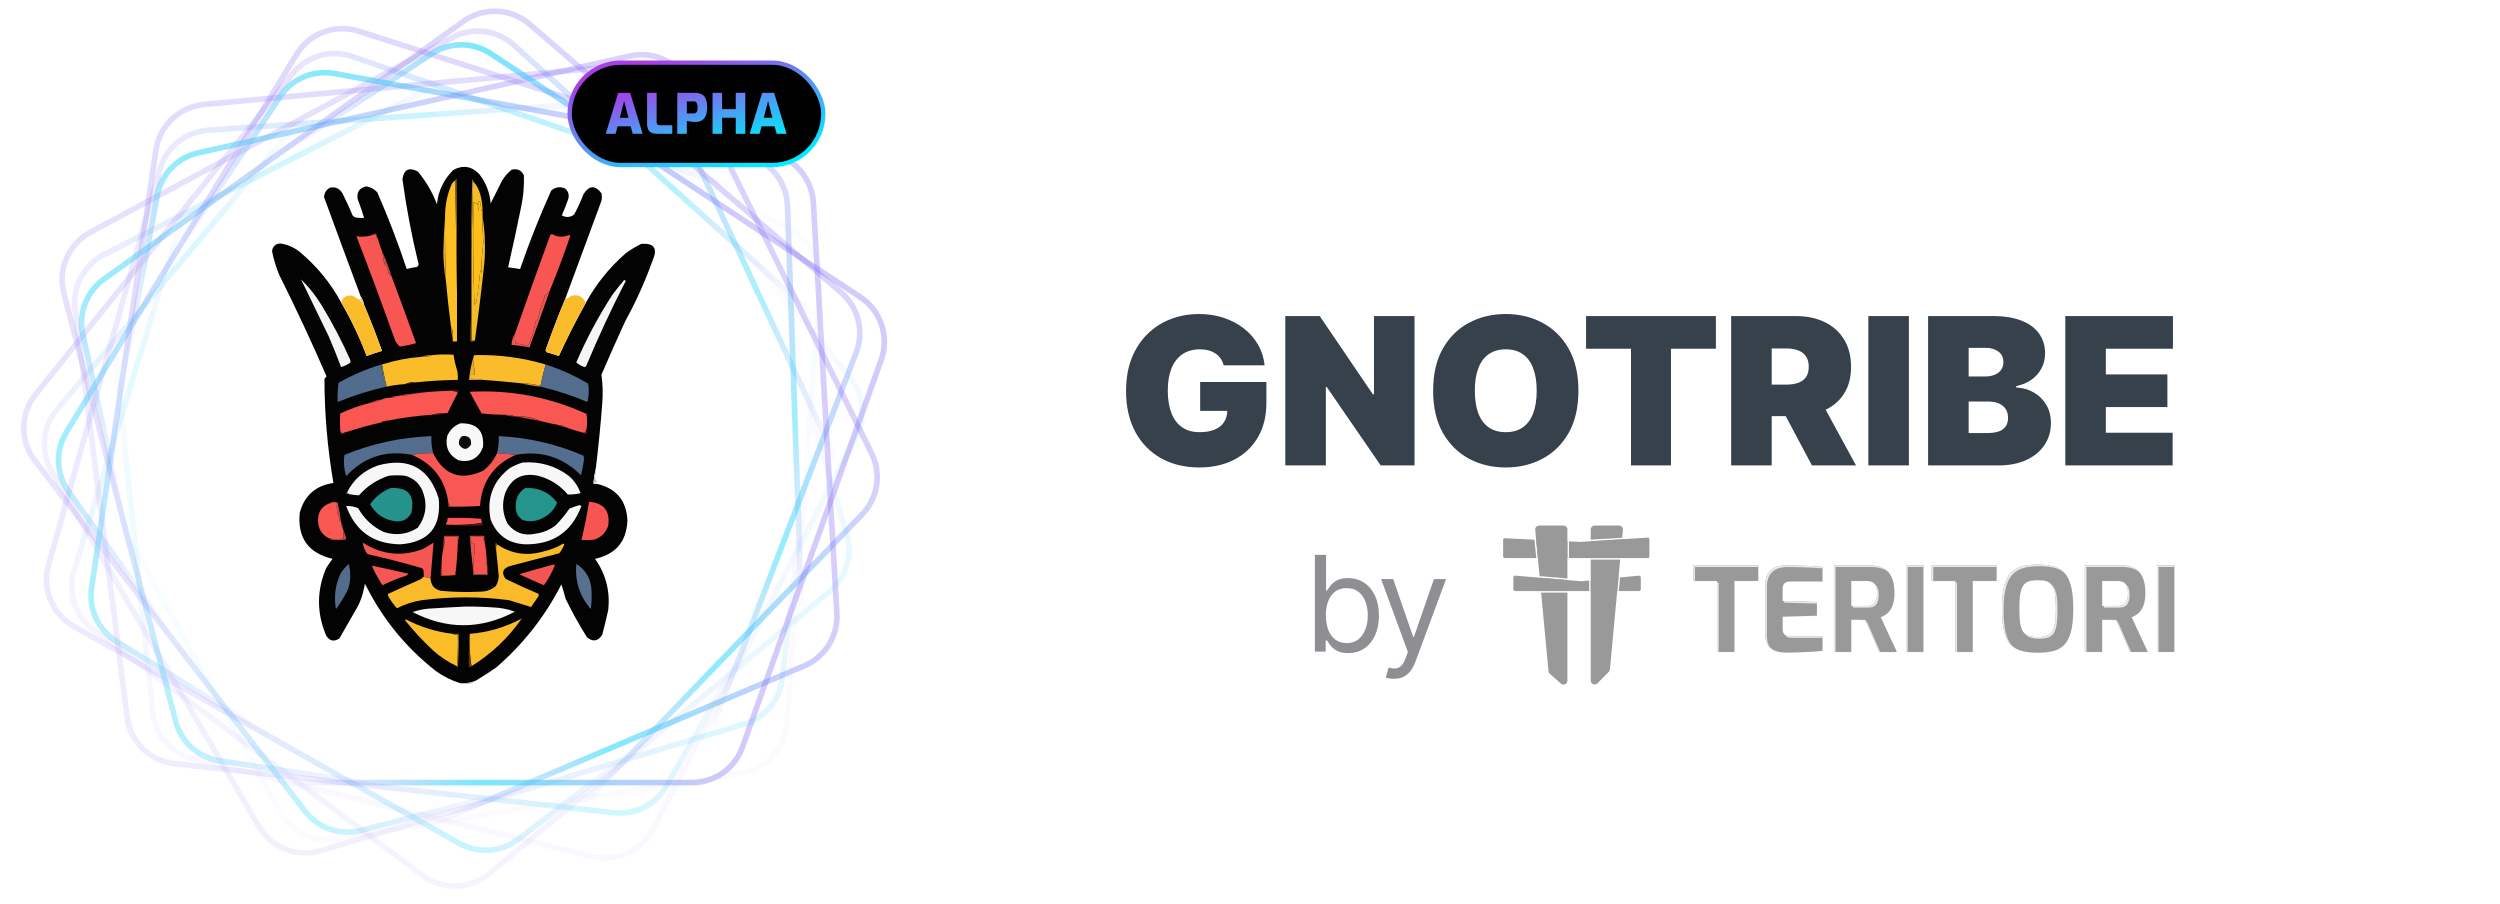 <svg width="188" height="68" viewBox="0 0 188 68" fill="none" xmlns="http://www.w3.org/2000/svg">
  <g clip-path="url(#clip0_0_1)">
    <path opacity="0.071"
      d="M59.536 17.373C60.962 18.121 61.807 19.646 61.685 21.252L59.156 54.436C59.014 56.292 57.621 57.81 55.785 58.11L25.277 63.095C23.597 63.369 21.927 62.559 21.102 61.07L4.279 30.706C3.455 29.218 3.653 27.371 4.776 26.091L25.167 2.847C26.395 1.448 28.42 1.071 30.068 1.935L59.536 17.373Z"
      stroke="url(#paint0_linear_0_1)" stroke-width="0.424" />
    <path opacity="0.143"
      d="M63.933 28.384C64.954 29.629 65.136 31.363 64.397 32.793L49.109 62.35C48.254 64.004 46.378 64.857 44.57 64.415L14.542 57.077C12.889 56.673 11.667 55.275 11.489 53.582L7.862 19.055C7.684 17.362 8.588 15.74 10.121 15.001L37.969 1.577C39.645 0.769 41.657 1.213 42.837 2.652L63.933 28.384Z"
      stroke="url(#paint1_linear_0_1)" stroke-width="0.424" />
    <path opacity="0.214"
      d="M63.686 40.239C64.139 41.785 63.63 43.452 62.39 44.479L36.775 65.711C35.342 66.898 33.282 66.951 31.791 65.837L7.015 47.343C5.651 46.325 5.073 44.56 5.57 42.933L15.715 9.733C16.213 8.105 17.678 6.965 19.378 6.884L50.255 5.413C52.114 5.325 53.792 6.52 54.316 8.307L63.686 40.239Z"
      stroke="url(#paint2_linear_0_1)" stroke-width="0.424" />
    <path opacity="0.286"
      d="M58.823 51.051C58.637 52.651 57.517 53.987 55.974 54.448L24.103 63.978C22.321 64.511 20.405 63.755 19.467 62.147L3.883 35.437C3.025 33.966 3.182 32.115 4.276 30.811L26.58 4.218C27.674 2.913 29.468 2.437 31.064 3.027L60.062 13.744C61.807 14.389 62.885 16.145 62.669 17.994L58.823 51.051Z"
      stroke="url(#paint3_linear_0_1)" stroke-width="0.424" />
    <path opacity="0.357"
      d="M50.124 59.102C49.327 60.503 47.773 61.295 46.172 61.117L13.114 57.43C11.266 57.224 9.798 55.779 9.563 53.934L5.648 23.253C5.433 21.564 6.301 19.922 7.818 19.148L38.732 3.389C40.249 2.616 42.087 2.878 43.326 4.046L65.834 25.248C67.188 26.523 67.494 28.56 66.574 30.177L50.124 59.102Z"
      stroke="url(#paint4_linear_0_1)" stroke-width="0.424" />
    <path opacity="0.429"
      d="M38.968 63.112C37.687 64.091 35.947 64.212 34.542 63.422L5.552 47.105C3.931 46.193 3.145 44.29 3.649 42.499L12.028 12.726C12.489 11.087 13.93 9.915 15.628 9.796L50.239 7.375C51.937 7.256 53.527 8.216 54.211 9.775L66.65 38.091C67.398 39.794 66.884 41.788 65.406 42.917L38.968 63.112Z"
      stroke="url(#paint5_linear_0_1)" stroke-width="0.424" />
    <path opacity="0.5"
      d="M27.135 62.447C25.574 62.846 23.925 62.278 22.941 61.002L2.628 34.649C1.492 33.175 1.511 31.116 2.674 29.664L22.014 5.534C23.079 4.206 24.863 3.69 26.473 4.244L59.278 15.546C60.888 16.1 61.976 17.606 61.997 19.308L62.389 50.236C62.412 52.096 61.16 53.731 59.358 54.193L27.135 62.447Z"
      stroke="url(#paint6_linear_0_1)" stroke-width="0.424" />
    <path opacity="0.571"
      d="M16.504 57.208C14.912 56.966 13.616 55.799 13.209 54.24L4.802 22.041C4.332 20.24 5.154 18.351 6.793 17.47L34.018 2.819C35.516 2.012 37.36 2.234 38.624 3.374L64.41 26.602C65.674 27.742 66.088 29.553 65.443 31.128L53.725 59.749C53.02 61.471 51.229 62.487 49.39 62.208L16.504 57.208Z"
      stroke="url(#paint7_linear_0_1)" stroke-width="0.424" />
    <path opacity="0.643"
      d="M8.762 48.229C7.392 47.384 6.655 45.804 6.889 44.211L11.726 11.284C11.996 9.442 13.492 8.025 15.345 7.854L46.126 5.011C47.82 4.854 49.431 5.779 50.15 7.322L64.814 38.786C65.533 40.328 65.206 42.157 63.997 43.355L42.035 65.119C40.713 66.429 38.666 66.664 37.082 65.687L8.762 48.229Z"
      stroke="url(#paint8_linear_0_1)" stroke-width="0.424" />
    <path opacity="0.714"
      d="M5.144 36.938C4.212 35.625 4.152 33.883 4.989 32.508L22.301 4.089C23.269 2.5 25.2 1.779 26.972 2.346L56.416 11.762C58.037 12.28 59.158 13.761 59.217 15.462L60.428 50.158C60.488 51.859 59.473 53.414 57.892 54.044L29.176 65.492C27.447 66.182 25.471 65.598 24.395 64.08L5.144 36.938Z"
      stroke="url(#paint9_linear_0_1)" stroke-width="0.424" />
    <path opacity="0.786"
      d="M6.227 25.131C5.882 23.558 6.506 21.931 7.815 20.992L34.848 1.6C36.36 0.515 38.419 0.607 39.829 1.822L63.255 22C64.545 23.111 64.998 24.912 64.389 26.501L51.953 58.912C51.344 60.501 49.802 61.536 48.101 61.498L17.197 60.81C15.336 60.769 13.745 59.459 13.347 57.64L6.227 25.131Z"
      stroke="url(#paint10_linear_0_1)" stroke-width="0.424" />
    <path opacity="0.857"
      d="M11.829 14.685C12.126 13.101 13.337 11.847 14.909 11.494L47.366 4.212C49.181 3.805 51.039 4.693 51.863 6.362L65.547 34.095C66.3 35.622 66.014 37.458 64.832 38.682L40.729 63.654C39.547 64.879 37.723 65.229 36.172 64.529L7.992 51.814C6.296 51.049 5.344 49.222 5.687 47.393L11.829 14.685Z"
      stroke="url(#paint11_linear_0_1)" stroke-width="0.424" />
    <path opacity="0.929"
      d="M21.064 7.261C21.957 5.919 23.562 5.237 25.147 5.527L57.868 11.512C59.697 11.847 61.06 13.39 61.166 15.247L62.932 46.127C63.029 47.827 62.049 49.404 60.482 50.07L28.544 63.633C26.977 64.299 25.162 63.908 24.007 62.658L3.032 39.936C1.77 38.57 1.607 36.517 2.638 34.967L21.064 7.261Z"
      stroke="url(#paint12_linear_0_1)" stroke-width="0.424" />
    <path
      d="M32.47 4.036C33.816 3.15 35.56 3.15 36.906 4.036L64.688 22.337C66.242 23.36 66.893 25.313 66.266 27.064L55.832 56.18C55.257 57.782 53.738 58.852 52.036 58.852H17.34C15.638 58.852 14.119 57.782 13.545 56.18L3.11 27.064C2.483 25.313 3.135 23.36 4.688 22.337L32.47 4.036Z"
      stroke="url(#paint13_linear_0_1)" stroke-width="0.424" />
  </g>
  <rect x="42.838" y="4.713" width="19.073" height="7.698" rx="3.849" fill="black" />
  <rect x="42.838" y="4.713" width="19.073" height="7.698" rx="3.849" stroke="url(#paint14_linear_0_1)"
    stroke-width="0.323" />
  <path
    d="M45.551 10.062L46.49 6.979H47.388L48.327 10.062H47.583L47.425 9.501H46.444L46.29 10.062H45.551ZM46.611 8.857H47.259L46.935 7.594L46.611 8.857ZM49.43 10.062C49.256 10.062 49.112 10.036 48.998 9.984C48.884 9.931 48.8 9.848 48.745 9.734C48.689 9.621 48.661 9.474 48.661 9.294V6.979H49.38V9.173C49.38 9.231 49.389 9.278 49.405 9.314C49.425 9.35 49.453 9.377 49.489 9.393C49.527 9.41 49.572 9.418 49.621 9.418H50.557V10.062H49.43ZM50.931 10.062V6.979H52.261C52.364 6.979 52.469 6.991 52.577 7.016C52.685 7.038 52.784 7.085 52.872 7.157C52.964 7.229 53.037 7.339 53.093 7.486C53.148 7.63 53.176 7.822 53.176 8.063C53.176 8.304 53.148 8.5 53.093 8.649C53.037 8.796 52.965 8.907 52.876 8.982C52.791 9.057 52.696 9.108 52.594 9.136C52.491 9.161 52.392 9.173 52.294 9.173C52.245 9.173 52.189 9.17 52.128 9.165C52.067 9.159 52.006 9.152 51.945 9.144C51.884 9.136 51.828 9.127 51.775 9.119C51.725 9.108 51.684 9.101 51.65 9.098V10.062H50.931ZM51.65 8.529H52.182C52.246 8.529 52.297 8.512 52.336 8.479C52.378 8.446 52.408 8.396 52.428 8.329C52.447 8.263 52.457 8.176 52.457 8.068C52.457 7.965 52.446 7.882 52.423 7.818C52.404 7.752 52.375 7.703 52.336 7.673C52.297 7.639 52.247 7.623 52.186 7.623H51.65V8.529ZM53.583 10.062V6.979H54.302V8.209H55.328V6.979H56.047V10.062H55.328V8.853H54.302V10.062H53.583ZM56.375 10.062L57.315 6.979H58.212L59.152 10.062H58.408L58.25 9.501H57.269L57.115 10.062H56.375ZM57.435 8.857H58.084L57.759 7.594L57.435 8.857Z"
    fill="url(#paint15_linear_0_1)" />
  <path
    d="M92.018 27.475C91.971 27.281 91.896 27.111 91.793 26.965C91.691 26.815 91.563 26.689 91.41 26.587C91.26 26.481 91.084 26.402 90.883 26.351C90.686 26.296 90.468 26.269 90.23 26.269C89.719 26.269 89.282 26.391 88.92 26.636C88.561 26.881 88.287 27.234 88.097 27.695C87.91 28.155 87.817 28.711 87.817 29.362C87.817 30.02 87.907 30.583 88.086 31.051C88.265 31.519 88.532 31.878 88.887 32.126C89.241 32.375 89.682 32.499 90.209 32.499C90.673 32.499 91.059 32.431 91.366 32.296C91.677 32.161 91.909 31.969 92.062 31.72C92.216 31.472 92.293 31.179 92.293 30.843L92.819 30.898H90.252V28.726H95.232V30.283C95.232 31.307 95.015 32.183 94.58 32.91C94.148 33.634 93.552 34.19 92.792 34.578C92.035 34.962 91.166 35.154 90.187 35.154C89.093 35.154 88.133 34.921 87.307 34.457C86.481 33.993 85.835 33.331 85.371 32.472C84.91 31.612 84.68 30.59 84.68 29.406C84.68 28.477 84.821 27.654 85.102 26.938C85.388 26.221 85.782 25.616 86.287 25.122C86.792 24.625 87.375 24.25 88.037 23.998C88.698 23.742 89.408 23.614 90.165 23.614C90.83 23.614 91.448 23.709 92.018 23.899C92.592 24.086 93.099 24.353 93.538 24.7C93.98 25.044 94.337 25.451 94.607 25.923C94.878 26.395 95.042 26.912 95.101 27.475H92.018ZM106.373 23.768V35H103.828L99.769 29.099H99.704V35H96.654V23.768H99.243L103.236 29.647H103.323V23.768H106.373ZM118.697 29.384C118.697 30.634 118.453 31.689 117.967 32.548C117.481 33.404 116.824 34.053 115.998 34.495C115.172 34.934 114.25 35.154 113.234 35.154C112.21 35.154 111.285 34.932 110.459 34.49C109.636 34.044 108.982 33.393 108.495 32.537C108.013 31.678 107.771 30.627 107.771 29.384C107.771 28.133 108.013 27.08 108.495 26.225C108.982 25.366 109.636 24.716 110.459 24.278C111.285 23.835 112.21 23.614 113.234 23.614C114.25 23.614 115.172 23.835 115.998 24.278C116.824 24.716 117.481 25.366 117.967 26.225C118.453 27.08 118.697 28.133 118.697 29.384ZM115.559 29.384C115.559 28.711 115.47 28.144 115.291 27.684C115.115 27.219 114.854 26.868 114.506 26.631C114.163 26.389 113.739 26.269 113.234 26.269C112.729 26.269 112.303 26.389 111.956 26.631C111.612 26.868 111.351 27.219 111.172 27.684C110.996 28.144 110.908 28.711 110.908 29.384C110.908 30.057 110.996 30.625 111.172 31.09C111.351 31.55 111.612 31.901 111.956 32.143C112.303 32.38 112.729 32.499 113.234 32.499C113.739 32.499 114.163 32.38 114.506 32.143C114.854 31.901 115.115 31.55 115.291 31.09C115.47 30.625 115.559 30.057 115.559 29.384ZM119.272 26.225V23.768H129.035V26.225H125.656V35H122.651V26.225H119.272ZM130.183 35V23.768H135.031C135.864 23.768 136.594 23.919 137.219 24.223C137.844 24.526 138.331 24.963 138.678 25.534C139.025 26.104 139.199 26.788 139.199 27.585C139.199 28.389 139.02 29.068 138.662 29.62C138.307 30.172 137.808 30.589 137.164 30.87C136.524 31.152 135.777 31.293 134.921 31.293H132.025V28.923H134.307C134.665 28.923 134.971 28.879 135.223 28.791C135.479 28.7 135.674 28.556 135.81 28.358C135.949 28.161 136.018 27.903 136.018 27.585C136.018 27.263 135.949 27.002 135.81 26.801C135.674 26.596 135.479 26.446 135.223 26.351C134.971 26.252 134.665 26.203 134.307 26.203H133.232V35H130.183ZM136.764 29.845L139.572 35H136.259L133.517 29.845H136.764ZM143.548 23.768V35H140.499V23.768H143.548ZM144.993 35V23.768H149.864C150.719 23.768 151.438 23.883 152.019 24.113C152.604 24.344 153.045 24.669 153.341 25.089C153.641 25.51 153.791 26.005 153.791 26.576C153.791 26.989 153.699 27.366 153.516 27.706C153.337 28.046 153.085 28.331 152.76 28.561C152.434 28.788 152.054 28.945 151.619 29.033V29.142C152.101 29.161 152.54 29.283 152.935 29.51C153.33 29.733 153.644 30.042 153.878 30.437C154.112 30.828 154.229 31.289 154.229 31.819C154.229 32.433 154.069 32.98 153.747 33.459C153.429 33.938 152.975 34.314 152.387 34.589C151.798 34.863 151.096 35 150.281 35H144.993ZM148.043 32.565H149.469C149.981 32.565 150.365 32.47 150.621 32.28C150.877 32.086 151.005 31.801 151.005 31.424C151.005 31.161 150.944 30.938 150.824 30.755C150.703 30.572 150.531 30.433 150.308 30.338C150.089 30.243 149.824 30.195 149.513 30.195H148.043V32.565ZM148.043 28.309H149.293C149.56 28.309 149.796 28.267 150.001 28.183C150.206 28.099 150.365 27.978 150.478 27.821C150.595 27.66 150.654 27.464 150.654 27.234C150.654 26.887 150.529 26.622 150.281 26.439C150.032 26.252 149.717 26.159 149.337 26.159H148.043V28.309ZM155.31 35V23.768H163.405V26.225H158.359V28.155H162.988V30.612H158.359V32.543H163.383V35H155.31Z"
    fill="#36414C" />
  <path fill-rule="evenodd" clip-rule="evenodd"
    d="M42.505 22.476C41.98 23.739 41.489 25.021 41.03 26.321C41.037 26.382 41.059 26.435 41.094 26.482C41.408 26.565 41.718 26.661 42.024 26.77C42.646 25.42 43.319 24.095 44.043 22.796C44.816 21.37 45.82 20.121 47.055 19.047C47.418 18.78 47.803 18.545 48.209 18.342C49.191 18.258 49.48 18.675 49.074 19.592C48.513 21.162 47.83 22.679 47.023 24.142C46.407 25.481 45.809 26.827 45.228 28.18C45.327 28.872 45.348 29.578 45.292 30.295C45.17 31.923 45.01 33.547 44.812 35.166C44.722 35.559 44.658 35.965 44.62 36.384C44.705 36.384 44.79 36.384 44.876 36.384C46.342 36.718 47.111 37.636 47.183 39.14C47.116 40.724 46.304 41.685 44.748 42.024C45.559 43.177 45.891 44.459 45.741 45.869C45.602 46.491 45.452 47.111 45.292 47.728C44.973 48.23 44.588 48.294 44.139 47.92C43.556 46.99 43.022 46.029 42.536 45.036C42.44 44.67 42.333 44.307 42.216 43.947C40.991 46.347 39.357 48.43 37.313 50.196C36.807 50.544 36.294 50.875 35.775 51.189C35.407 51.345 35.023 51.41 34.621 51.381C33.95 51.174 33.331 50.864 32.763 50.452C30.526 48.696 28.774 46.549 27.507 44.011C27.503 43.976 27.482 43.955 27.443 43.947C27.384 44.023 27.362 44.108 27.379 44.203C27.289 44.696 27.129 45.166 26.898 45.613C26.439 46.414 25.98 47.215 25.52 48.016C25.107 48.281 24.776 48.206 24.527 47.792C23.809 46.101 23.809 44.413 24.527 42.729C24.675 42.485 24.835 42.25 25.008 42.024C23.18 41.594 22.358 40.441 22.54 38.563C22.891 37.261 23.735 36.513 25.072 36.32C24.629 33.732 24.404 31.126 24.399 28.5C24.44 28.427 24.493 28.363 24.559 28.308C23.443 25.735 22.258 23.193 21.002 20.681C20.762 20.099 20.58 19.501 20.457 18.887C20.507 18.527 20.71 18.335 21.066 18.31C21.602 18.381 22.083 18.583 22.508 18.919C23.805 19.991 24.852 21.262 25.648 22.732C26.403 24.022 27.044 25.368 27.571 26.77C27.947 26.63 28.332 26.502 28.725 26.386C28.31 25.215 27.861 24.061 27.379 22.925C27.33 22.691 27.244 22.477 27.122 22.284C26.197 19.801 25.278 17.312 24.367 14.817C24.387 14.498 24.537 14.263 24.815 14.112C25.224 14.033 25.534 14.172 25.745 14.529C26.026 15.073 26.282 15.629 26.514 16.195C26.572 16.272 26.646 16.325 26.738 16.355C26.951 16.387 27.164 16.398 27.379 16.387C27.239 15.913 27.078 15.443 26.898 14.977C26.807 14.455 27.021 14.135 27.539 14.016C27.872 14.065 28.15 14.214 28.372 14.464C29.202 16.357 29.939 18.28 30.584 20.233C30.834 20.162 31.09 20.108 31.353 20.073C31.422 20.029 31.464 19.965 31.481 19.88C30.963 17.766 30.557 15.629 30.263 13.471C30.371 12.746 30.755 12.554 31.417 12.894C32.036 13.629 32.516 14.452 32.859 15.362C32.959 14.339 33.375 13.474 34.108 12.766C34.847 12.387 35.499 12.504 36.063 13.119C36.555 13.761 36.833 14.487 36.897 15.298C37.173 14.744 37.451 14.189 37.73 13.631C37.923 13.296 38.169 13.008 38.467 12.766C38.894 12.654 39.204 12.793 39.396 13.183C39.425 13.959 39.361 14.728 39.204 15.49C38.892 17.034 38.561 18.572 38.21 20.105C38.512 20.134 38.811 20.177 39.108 20.233C39.799 18.231 40.578 16.266 41.447 14.336C41.761 14.062 42.113 14.009 42.505 14.176C42.742 14.394 42.817 14.661 42.729 14.977C42.587 15.391 42.427 15.797 42.248 16.195C42.571 16.376 42.88 16.355 43.178 16.131C43.447 15.633 43.683 15.121 43.883 14.593C44.307 13.934 44.756 13.913 45.228 14.529C45.271 14.721 45.271 14.913 45.228 15.105C44.326 17.566 43.418 20.023 42.505 22.476Z"
    fill="#040303" />
  <path fill-rule="evenodd" clip-rule="evenodd"
    d="M34.236 13.567C34.279 16.366 34.322 19.165 34.365 21.963C34.365 23.202 34.365 24.441 34.365 25.68C34.258 25.68 34.151 25.68 34.044 25.68C34.044 25.616 34.044 25.552 34.044 25.488C34.055 25.252 34.044 25.017 34.012 24.783C33.997 24.704 33.965 24.64 33.916 24.591C33.767 23.44 33.639 22.286 33.532 21.13C33.477 19.528 33.456 17.926 33.467 16.323C33.461 15.472 33.621 14.66 33.948 13.888C34.015 13.752 34.111 13.645 34.236 13.567Z"
    fill="#FDBF21" />
  <path fill-rule="evenodd" clip-rule="evenodd"
    d="M35.583 13.631C35.54 15.426 35.497 17.22 35.454 19.015C35.433 17.177 35.454 15.34 35.518 13.503C35.569 13.532 35.591 13.575 35.583 13.631Z"
    fill="#CE9834" />
  <path fill-rule="evenodd" clip-rule="evenodd"
    d="M36.288 15.874C36.288 16.003 36.288 16.131 36.288 16.259C36.276 16.912 36.297 17.563 36.352 18.214C36.249 18.989 36.196 19.769 36.191 20.553C36.17 20.468 36.149 20.382 36.127 20.297C36.05 21.135 35.943 21.968 35.807 22.796C35.764 22.839 35.721 22.882 35.679 22.924C35.578 20.34 35.557 17.756 35.614 15.169C35.682 15.273 35.778 15.315 35.903 15.298C35.935 15.489 35.967 15.681 35.999 15.874C36.027 15.615 36.027 15.359 35.999 15.105C36.026 15.135 36.058 15.156 36.095 15.169C36.148 15.38 36.18 15.594 36.191 15.81C36.216 15.846 36.248 15.867 36.288 15.874Z"
    fill="#FEBE1E" />
  <path fill-rule="evenodd" clip-rule="evenodd"
    d="M34.365 21.963C34.323 19.165 34.28 16.366 34.237 13.567C34.255 13.517 34.288 13.474 34.333 13.439C34.365 16.28 34.376 19.122 34.365 21.963Z"
    fill="#987226" />
  <path fill-rule="evenodd" clip-rule="evenodd"
    d="M28.404 17.925C28.301 17.875 28.259 17.79 28.276 17.669C28.191 17.669 28.105 17.669 28.02 17.669C28.085 17.583 28.171 17.551 28.276 17.573C28.338 17.683 28.38 17.801 28.404 17.925Z"
    fill="#9D3D3C" />
  <path fill-rule="evenodd" clip-rule="evenodd"
    d="M41.351 21.835C41.252 22.016 41.102 22.155 40.902 22.252C40.923 22.273 40.945 22.294 40.966 22.316C40.76 22.824 40.6 23.348 40.485 23.886C40.459 24.001 40.395 24.086 40.293 24.142C40.183 24.761 40.002 25.359 39.748 25.937C39.695 25.958 39.642 25.98 39.588 26.001C39.335 25.901 39.068 25.848 38.787 25.841C38.725 25.602 38.704 25.356 38.723 25.104C39.589 22.623 40.476 20.145 41.383 17.669C41.419 17.636 41.461 17.614 41.511 17.605C41.921 17.838 42.349 17.86 42.793 17.669C42.825 17.69 42.857 17.712 42.889 17.733C42.412 19.122 41.899 20.49 41.351 21.835Z"
    fill="#F75652" />
  <path fill-rule="evenodd" clip-rule="evenodd"
    d="M33.468 16.323C33.456 17.926 33.477 19.528 33.532 21.13C33.409 20.418 33.345 19.692 33.339 18.951C33.36 18.064 33.403 17.188 33.468 16.323Z"
    fill="#E5AE33" />
  <path fill-rule="evenodd" clip-rule="evenodd"
    d="M28.725 18.887C28.997 19.489 29.232 20.109 29.43 20.745C29.342 20.723 29.278 20.669 29.237 20.585C29.169 20.284 29.073 19.995 28.949 19.72C28.928 19.805 28.906 19.891 28.885 19.976C28.872 19.604 28.818 19.241 28.725 18.887Z"
    fill="#CC4F4A" />
  <path fill-rule="evenodd" clip-rule="evenodd"
    d="M28.02 17.669C28.105 17.669 28.19 17.669 28.276 17.669C28.259 17.79 28.301 17.875 28.404 17.925C28.501 18.252 28.608 18.572 28.724 18.887C28.818 19.241 28.872 19.604 28.885 19.976C28.906 19.891 28.927 19.805 28.949 19.72C29.073 19.995 29.169 20.284 29.237 20.585C29.278 20.669 29.342 20.723 29.43 20.745C30.06 22.422 30.679 24.109 31.288 25.809C30.887 25.915 30.481 26 30.07 26.065C29.924 25.944 29.806 25.794 29.718 25.616C28.779 22.98 27.807 20.363 26.802 17.765C27.214 17.832 27.62 17.8 28.02 17.669Z"
    fill="#F85653" />
  <path fill-rule="evenodd" clip-rule="evenodd"
    d="M35.583 13.631C35.846 13.923 36.028 14.265 36.128 14.657C36.235 15.056 36.289 15.462 36.288 15.874C36.248 15.867 36.216 15.846 36.192 15.81C36.18 15.594 36.148 15.38 36.096 15.169C36.058 15.156 36.026 15.135 35.999 15.105C36.027 15.359 36.027 15.615 35.999 15.874C35.967 15.681 35.935 15.489 35.903 15.298C35.778 15.315 35.682 15.273 35.615 15.169C35.557 17.756 35.579 20.34 35.679 22.924C35.722 22.882 35.764 22.839 35.807 22.796C35.943 21.968 36.05 21.135 36.128 20.297C36.149 20.382 36.17 20.468 36.192 20.553C36.196 19.769 36.249 18.989 36.352 18.214C36.297 17.563 36.276 16.912 36.288 16.259C36.473 17.441 36.516 18.637 36.416 19.848C36.212 21.776 35.977 23.698 35.711 25.616C35.626 25.616 35.54 25.616 35.455 25.616C35.455 24.933 35.455 24.249 35.455 23.566C35.455 22.049 35.455 20.532 35.455 19.015C35.497 17.22 35.54 15.426 35.583 13.631Z"
    fill="#F5BB28" />
  <path fill-rule="evenodd" clip-rule="evenodd"
    d="M46.926 21.066C46.983 21.058 47.025 21.079 47.055 21.13C45.975 23.226 44.981 25.362 44.075 27.539C44.038 27.573 43.996 27.594 43.946 27.603C43.716 27.526 43.513 27.408 43.337 27.251C44.105 25.469 45.013 23.77 46.061 22.155C46.34 21.781 46.629 21.418 46.926 21.066Z"
    fill="#F5F5F5" />
  <path fill-rule="evenodd" clip-rule="evenodd"
    d="M22.636 21.002C23.242 21.597 23.765 22.259 24.206 22.989C24.994 24.286 25.699 25.632 26.322 27.026C26.364 27.112 26.364 27.197 26.322 27.283C26.115 27.433 25.891 27.54 25.648 27.603C25.358 26.829 25.048 26.06 24.719 25.296C24.023 23.861 23.329 22.43 22.636 21.002Z"
    fill="#F4F4F4" />
  <path fill-rule="evenodd" clip-rule="evenodd"
    d="M41.351 21.835C40.848 23.273 40.335 24.704 39.813 26.129C39.37 26.03 38.921 25.966 38.467 25.937C38.477 25.63 38.563 25.352 38.724 25.104C38.705 25.356 38.726 25.602 38.788 25.841C39.069 25.848 39.336 25.901 39.589 26.001C39.642 25.98 39.696 25.958 39.749 25.937C40.002 25.359 40.184 24.761 40.294 24.142C40.395 24.086 40.46 24.001 40.486 23.886C40.601 23.348 40.761 22.824 40.967 22.316C40.946 22.294 40.924 22.273 40.903 22.252C41.103 22.155 41.252 22.016 41.351 21.835Z"
    fill="#E95654" />
  <path fill-rule="evenodd" clip-rule="evenodd"
    d="M27.058 22.54C27.166 22.671 27.273 22.799 27.379 22.925C27.861 24.061 28.31 25.215 28.725 26.386C28.332 26.502 27.947 26.63 27.571 26.77C27.044 25.368 26.403 24.022 25.648 22.732C25.803 22.312 26.102 22.152 26.546 22.252C26.71 22.366 26.881 22.462 27.058 22.54Z"
    fill="#FABC2A" />
  <path fill-rule="evenodd" clip-rule="evenodd"
    d="M44.043 22.796C43.319 24.095 42.645 25.42 42.024 26.77C41.718 26.661 41.408 26.565 41.094 26.482C41.059 26.435 41.037 26.382 41.03 26.321C41.489 25.021 41.98 23.739 42.504 22.476C42.67 22.436 42.82 22.361 42.953 22.252C43.485 22.113 43.848 22.294 44.043 22.796Z"
    fill="#FBBC2B" />
  <path fill-rule="evenodd" clip-rule="evenodd"
    d="M27.123 22.284C27.244 22.477 27.33 22.691 27.379 22.925C27.273 22.799 27.166 22.671 27.059 22.54C27.119 22.472 27.14 22.386 27.123 22.284Z"
    fill="#DCD0B1" />
  <path fill-rule="evenodd" clip-rule="evenodd"
    d="M35.455 23.566C35.455 24.249 35.455 24.933 35.455 25.616C35.54 25.616 35.626 25.616 35.711 25.616C35.62 25.677 35.513 25.699 35.391 25.68C35.37 24.964 35.391 24.259 35.455 23.566Z"
    fill="#9D7017" />
  <path fill-rule="evenodd" clip-rule="evenodd"
    d="M33.916 24.591C33.966 24.64 33.998 24.704 34.013 24.783C34.045 25.017 34.055 25.252 34.045 25.488C33.971 25.202 33.929 24.903 33.916 24.591Z"
    fill="#C08D29" />
  <path fill-rule="evenodd" clip-rule="evenodd"
    d="M31.224 28.757C30.948 28.73 30.691 28.773 30.455 28.885C29.98 28.916 29.51 28.98 29.045 29.077C29.056 28.941 29.035 28.813 28.981 28.693C28.887 28.268 28.802 27.84 28.725 27.411C29.677 27.105 30.66 26.913 31.673 26.834C31.968 26.848 32.245 26.806 32.506 26.706C33.039 26.648 33.573 26.637 34.108 26.674C34.167 27.097 34.263 27.514 34.397 27.924C34.429 28.136 34.439 28.35 34.429 28.565C33.357 28.582 32.289 28.646 31.224 28.757Z"
    fill="#FBBC2A" />
  <path fill-rule="evenodd" clip-rule="evenodd"
    d="M41.03 27.411C40.886 27.94 40.758 28.474 40.646 29.013C40.163 28.894 39.672 28.83 39.172 28.821C38.203 28.715 37.241 28.63 36.288 28.565C35.98 28.501 35.659 28.48 35.326 28.5C35.282 28.148 35.399 28.041 35.679 28.18C35.724 27.924 35.692 27.679 35.582 27.443C35.634 27.2 35.656 26.954 35.647 26.706C37.468 26.652 39.263 26.887 41.03 27.411Z"
    fill="#FBBC2B" />
  <path fill-rule="evenodd" clip-rule="evenodd"
    d="M32.506 26.706C32.245 26.806 31.968 26.848 31.673 26.834C31.933 26.735 32.211 26.692 32.506 26.706Z"
    fill="#B78B31" />
  <path fill-rule="evenodd" clip-rule="evenodd"
    d="M35.647 26.706C35.656 26.954 35.635 27.2 35.583 27.443C35.693 27.679 35.725 27.924 35.679 28.18C35.399 28.041 35.282 28.148 35.326 28.5C35.659 28.48 35.98 28.501 36.288 28.565C35.946 28.565 35.604 28.565 35.262 28.565C35.329 27.926 35.457 27.306 35.647 26.706Z"
    fill="#E4AC32" />
  <path fill-rule="evenodd" clip-rule="evenodd"
    d="M41.031 27.411C42.154 27.77 43.222 28.25 44.235 28.853C44.305 29.312 44.284 29.771 44.171 30.231C43.027 29.743 41.852 29.358 40.646 29.077C40.646 29.056 40.646 29.035 40.646 29.013C40.758 28.474 40.886 27.94 41.031 27.411Z"
    fill="#526D8E" />
  <path fill-rule="evenodd" clip-rule="evenodd"
    d="M28.661 27.411C28.683 27.411 28.704 27.411 28.725 27.411C28.803 27.84 28.888 28.268 28.982 28.693C28.92 28.664 28.867 28.621 28.821 28.565C28.775 28.178 28.721 27.794 28.661 27.411Z"
    fill="#6A727B" />
  <path fill-rule="evenodd" clip-rule="evenodd"
    d="M31.224 28.757C30.98 28.82 30.723 28.863 30.455 28.885C30.691 28.773 30.948 28.73 31.224 28.757Z"
    fill="#4C3814" />
  <path fill-rule="evenodd" clip-rule="evenodd"
    d="M28.661 27.411C28.721 27.794 28.774 28.178 28.821 28.565C28.866 28.621 28.92 28.664 28.981 28.693C29.035 28.813 29.056 28.941 29.045 29.077C27.796 29.358 26.578 29.743 25.392 30.231C25.372 29.745 25.393 29.264 25.456 28.789C26.474 28.211 27.542 27.752 28.661 27.411Z"
    fill="#516C8D" />
  <path fill-rule="evenodd" clip-rule="evenodd"
    d="M39.172 28.821C39.672 28.83 40.163 28.894 40.646 29.013C40.646 29.035 40.646 29.056 40.646 29.077C40.141 29.025 39.649 28.94 39.172 28.821Z"
    fill="#C49733" />
  <path fill-rule="evenodd" clip-rule="evenodd"
    d="M33.596 29.398C33.882 29.335 34.181 29.313 34.493 29.334C34.508 29.416 34.487 29.48 34.429 29.526C34.181 29.402 33.903 29.36 33.596 29.398Z"
    fill="#441515" />
  <path fill-rule="evenodd" clip-rule="evenodd"
    d="M31.224 29.59C30.791 29.701 30.342 29.765 29.878 29.782C30.311 29.666 30.76 29.602 31.224 29.59Z"
    fill="#A4413E" />
  <path fill-rule="evenodd" clip-rule="evenodd"
    d="M44.107 32.282C44.047 32.35 44.025 32.436 44.043 32.538C43.978 32.538 43.914 32.538 43.85 32.538C43.371 32.414 42.901 32.264 42.44 32.09C42.311 31.998 42.162 31.956 41.992 31.961C41.517 31.875 41.047 31.768 40.582 31.641C40.018 31.387 39.42 31.281 38.787 31.32C38.504 31.226 38.205 31.183 37.89 31.192C37.333 31.188 36.778 31.156 36.224 31.096C35.915 30.555 35.616 30.01 35.326 29.462C38.395 29.299 41.322 29.855 44.107 31.128C44.158 31.511 44.158 31.896 44.107 32.282Z"
    fill="#FA5753" />
  <path fill-rule="evenodd" clip-rule="evenodd"
    d="M29.814 29.782C29.685 29.874 29.536 29.916 29.366 29.911C29.495 29.819 29.644 29.777 29.814 29.782Z"
    fill="#973E38" />
  <path fill-rule="evenodd" clip-rule="evenodd"
    d="M28.725 30.039C28.453 30.165 28.153 30.25 27.828 30.295C28.104 30.151 28.403 30.066 28.725 30.039Z"
    fill="#B34644" />
  <path fill-rule="evenodd" clip-rule="evenodd"
    d="M33.596 29.398C33.903 29.36 34.181 29.402 34.429 29.526C34.16 30.033 33.904 30.546 33.66 31.064C33.239 31.054 32.833 31.096 32.442 31.192C31.321 31.268 30.21 31.418 29.109 31.641C28.939 31.635 28.79 31.678 28.66 31.769C27.793 31.965 26.938 32.2 26.097 32.474C25.965 32.504 25.837 32.547 25.712 32.602C25.669 32.532 25.626 32.468 25.584 32.41C25.558 31.966 25.558 31.528 25.584 31.096C26.307 30.756 27.055 30.489 27.827 30.295C28.153 30.25 28.452 30.165 28.725 30.039C28.925 29.941 29.139 29.898 29.366 29.91C29.535 29.916 29.685 29.874 29.814 29.782C29.835 29.782 29.857 29.782 29.878 29.782C30.342 29.765 30.791 29.701 31.224 29.59C32.001 29.479 32.792 29.415 33.596 29.398Z"
    fill="#FA5652" />
  <path fill-rule="evenodd" clip-rule="evenodd"
    d="M33.66 31.064C33.268 31.153 32.862 31.195 32.442 31.192C32.834 31.096 33.24 31.054 33.66 31.064Z"
    fill="#692523" />
  <path fill-rule="evenodd" clip-rule="evenodd"
    d="M37.89 31.192C38.205 31.183 38.504 31.226 38.787 31.32C38.472 31.329 38.173 31.287 37.89 31.192Z"
    fill="#993C3A" />
  <path fill-rule="evenodd" clip-rule="evenodd"
    d="M38.787 31.321C39.42 31.281 40.018 31.387 40.582 31.641C39.972 31.549 39.374 31.442 38.787 31.321Z"
    fill="#B54643" />
  <path fill-rule="evenodd" clip-rule="evenodd"
    d="M29.11 31.641C28.981 31.732 28.831 31.775 28.661 31.769C28.79 31.678 28.94 31.635 29.11 31.641Z"
    fill="#531816" />
  <path fill-rule="evenodd" clip-rule="evenodd"
    d="M34.621 31.833C35.864 31.804 36.43 32.403 36.32 33.628C35.995 34.469 35.386 34.8 34.493 34.621C33.752 34.239 33.463 33.63 33.628 32.795C33.827 32.328 34.158 32.008 34.621 31.833Z"
    fill="#F8F8F8" />
  <path fill-rule="evenodd" clip-rule="evenodd"
    d="M41.992 31.962C42.162 31.956 42.311 31.998 42.44 32.09C42.27 32.095 42.121 32.053 41.992 31.962Z"
    fill="#9B413A" />
  <path fill-rule="evenodd" clip-rule="evenodd"
    d="M44.107 32.282C44.107 32.389 44.107 32.495 44.107 32.602C44.005 32.62 43.919 32.598 43.851 32.538C43.915 32.538 43.979 32.538 44.043 32.538C44.026 32.436 44.047 32.35 44.107 32.282Z"
    fill="#702826" />
  <path fill-rule="evenodd" clip-rule="evenodd"
    d="M25.584 32.41C25.627 32.468 25.669 32.532 25.713 32.602C25.838 32.547 25.966 32.504 26.097 32.474C25.962 32.612 25.791 32.676 25.584 32.666C25.584 32.581 25.584 32.495 25.584 32.41Z"
    fill="#4E191A" />
  <path fill-rule="evenodd" clip-rule="evenodd"
    d="M34.749 32.795C35.24 32.741 35.465 32.955 35.422 33.436C35.13 33.861 34.831 33.861 34.525 33.436C34.473 33.177 34.547 32.964 34.749 32.795Z"
    fill="#0C0D0C" />
  <path fill-rule="evenodd" clip-rule="evenodd"
    d="M38.788 34.205C38.318 34.154 37.848 34.111 37.377 34.077C37.482 33.657 37.525 33.23 37.506 32.795C39.722 32.899 41.848 33.39 43.883 34.269C43.925 34.44 43.925 34.611 43.883 34.782C43.837 35.111 43.773 35.432 43.691 35.743C42.329 34.374 40.695 33.861 38.788 34.205Z"
    fill="#546E8F" />
  <path fill-rule="evenodd" clip-rule="evenodd"
    d="M32.571 34.077C32.031 34.068 31.497 34.11 30.968 34.205C29.021 33.828 27.376 34.362 26.033 35.807C25.869 35.282 25.826 34.748 25.905 34.205C28.002 33.35 30.181 32.88 32.443 32.795C32.423 33.229 32.466 33.657 32.571 34.077Z"
    fill="#536D8E" />
  <path fill-rule="evenodd" clip-rule="evenodd"
    d="M32.571 34.077C33.395 35.741 34.655 36.179 36.352 35.39C36.803 35.035 37.145 34.597 37.377 34.077C37.848 34.111 38.318 34.153 38.787 34.205C37.126 34.93 36.229 36.212 36.096 38.05C35.327 38.05 34.557 38.05 33.788 38.05C33.803 37.967 33.782 37.903 33.724 37.858C33.505 36.102 32.587 34.884 30.968 34.205C31.497 34.11 32.031 34.068 32.571 34.077Z"
    fill="#F95753" />
  <path fill-rule="evenodd" clip-rule="evenodd"
    d="M26.226 37.153C26.183 37.11 26.14 37.067 26.097 37.025C26.591 36.051 27.36 35.378 28.405 35.006C30.737 34.361 32.264 35.184 32.987 37.473C33.213 39.619 32.252 40.772 30.103 40.934C28.08 40.908 26.723 39.946 26.033 38.05C26.333 38.039 26.632 38.092 26.93 38.21C27.379 39.012 28.02 39.61 28.853 40.005C29.763 40.299 30.618 40.192 31.417 39.684C32.044 38.825 32.162 37.896 31.769 36.897C31.508 36.314 31.07 35.94 30.456 35.775C30.05 35.732 29.644 35.732 29.238 35.775C28.354 36.061 27.606 36.552 26.995 37.249C26.738 37.239 26.482 37.207 26.226 37.153Z"
    fill="#F7F7F8" />
  <path fill-rule="evenodd" clip-rule="evenodd"
    d="M39.3 34.782C40.58 34.685 41.734 35.016 42.761 35.775C43.181 36.136 43.48 36.574 43.658 37.089C43.341 37.163 43.02 37.195 42.697 37.185C42.097 36.478 41.349 36.008 40.454 35.775C39.263 35.532 38.44 35.97 37.986 37.089C37.727 37.886 37.791 38.655 38.178 39.396C38.716 40.074 39.411 40.32 40.261 40.133C40.834 40.06 41.347 39.847 41.8 39.492C42.178 39.104 42.52 38.687 42.825 38.242C43.073 38.138 43.33 38.052 43.594 37.986C43.637 38.007 43.679 38.029 43.722 38.05C43.005 39.986 41.605 40.947 39.524 40.934C38.245 40.883 37.37 40.263 36.897 39.076C36.578 37.481 37.059 36.189 38.339 35.198C38.651 35.02 38.971 34.881 39.3 34.782Z"
    fill="#F7F7F8" />
  <path fill-rule="evenodd" clip-rule="evenodd"
    d="M44.811 35.166C44.816 35.403 44.795 35.638 44.747 35.871C44.741 36.026 44.805 36.143 44.94 36.224C44.854 36.245 44.769 36.266 44.683 36.288C44.763 36.303 44.827 36.335 44.876 36.384C44.79 36.384 44.705 36.384 44.619 36.384C44.658 35.965 44.722 35.559 44.811 35.166Z"
    fill="#C7C8C7" />
  <path fill-rule="evenodd" clip-rule="evenodd"
    d="M29.366 36.704C30.694 36.62 31.217 37.24 30.936 38.563C30.697 39.024 30.313 39.238 29.782 39.204C28.918 39.108 28.266 38.68 27.828 37.922C28.223 37.362 28.736 36.956 29.366 36.704Z"
    fill="#25928B" />
  <path fill-rule="evenodd" clip-rule="evenodd"
    d="M26.097 37.025C26.14 37.067 26.183 37.11 26.226 37.153C26.15 37.167 26.086 37.146 26.033 37.089C26.041 37.05 26.062 37.029 26.097 37.025Z"
    fill="#7E7E7B" />
  <path fill-rule="evenodd" clip-rule="evenodd"
    d="M39.492 36.704C40.486 36.64 41.287 37.003 41.896 37.794C41.687 38.324 41.313 38.719 40.774 38.98C40.299 39.213 39.808 39.256 39.3 39.108C38.929 38.861 38.758 38.508 38.788 38.05C38.771 37.463 39.006 37.014 39.492 36.704Z"
    fill="#24948C" />
  <path fill-rule="evenodd" clip-rule="evenodd"
    d="M44.299 37.73C45.408 37.824 45.889 38.422 45.741 39.524C45.566 40.057 45.214 40.409 44.684 40.582C44.364 40.614 44.043 40.624 43.722 40.614C43.954 39.661 44.147 38.7 44.299 37.73Z"
    fill="#F65551" />
  <path fill-rule="evenodd" clip-rule="evenodd"
    d="M33.724 37.858C33.782 37.903 33.803 37.967 33.788 38.05C34.557 38.05 35.326 38.05 36.096 38.05C35.316 38.114 34.526 38.135 33.724 38.114C33.724 38.029 33.724 37.943 33.724 37.858Z"
    fill="#AF403D" />
  <path fill-rule="evenodd" clip-rule="evenodd"
    d="M25.649 39.268C25.609 39.261 25.577 39.239 25.553 39.204C25.533 38.976 25.469 38.762 25.36 38.563C25.328 38.307 25.318 38.051 25.328 37.794C25.135 37.807 24.943 37.828 24.752 37.858C24.945 37.722 25.159 37.7 25.392 37.794C25.499 38.282 25.584 38.773 25.649 39.268Z"
    fill="#D0514B" />
  <path fill-rule="evenodd" clip-rule="evenodd"
    d="M25.648 39.268C25.643 39.438 25.686 39.587 25.777 39.717C25.819 39.971 25.84 40.227 25.841 40.486C25.478 40.567 25.115 40.567 24.751 40.486C24.189 40.207 23.912 39.748 23.918 39.108C23.916 38.503 24.194 38.086 24.751 37.858C24.942 37.828 25.135 37.807 25.328 37.794C25.317 38.051 25.328 38.307 25.36 38.563C25.469 38.762 25.533 38.976 25.552 39.204C25.577 39.239 25.609 39.261 25.648 39.268Z"
    fill="#FA5852" />
  <path fill-rule="evenodd" clip-rule="evenodd"
    d="M36.223 39.332C35.371 39.459 34.495 39.502 33.595 39.46C33.56 39.456 33.539 39.435 33.531 39.396C33.624 39.26 33.667 39.111 33.659 38.947C34.494 38.926 35.327 38.947 36.159 39.011C36.211 39.112 36.232 39.219 36.223 39.332Z"
    fill="#FA5754" />
  <path fill-rule="evenodd" clip-rule="evenodd"
    d="M36.224 39.332C36.281 39.377 36.303 39.441 36.288 39.524C35.379 39.545 34.482 39.524 33.596 39.46C34.496 39.502 35.371 39.459 36.224 39.332Z"
    fill="#481D17" />
  <path fill-rule="evenodd" clip-rule="evenodd"
    d="M25.648 39.268C25.74 39.397 25.782 39.547 25.777 39.717C25.685 39.587 25.643 39.438 25.648 39.268Z"
    fill="#A4423F" />
  <path fill-rule="evenodd" clip-rule="evenodd"
    d="M34.429 40.678C34.429 40.571 34.429 40.464 34.429 40.358C34.108 40.358 33.788 40.358 33.468 40.358C33.465 40.671 33.423 40.97 33.339 41.255C33.34 40.932 33.361 40.612 33.403 40.293C33.767 40.293 34.13 40.293 34.493 40.293C34.512 40.437 34.49 40.565 34.429 40.678Z"
    fill="#BE4642" />
  <path fill-rule="evenodd" clip-rule="evenodd"
    d="M34.429 40.678C34.411 41.536 34.347 42.391 34.237 43.242C33.895 43.242 33.553 43.242 33.211 43.242C33.211 42.964 33.211 42.686 33.211 42.408C33.213 42.01 33.256 41.626 33.34 41.255C33.423 40.97 33.466 40.671 33.468 40.358C33.788 40.358 34.109 40.358 34.429 40.358C34.429 40.464 34.429 40.571 34.429 40.678Z"
    fill="#F7554F" />
  <path fill-rule="evenodd" clip-rule="evenodd"
    d="M36.416 40.614C36.526 41.163 36.59 41.718 36.608 42.28C36.61 42.581 36.632 42.88 36.672 43.178C36.33 43.178 35.988 43.178 35.646 43.178C35.646 43.092 35.646 43.007 35.646 42.921C35.64 42.674 35.619 42.429 35.582 42.184C35.688 41.773 35.72 41.356 35.678 40.934C35.636 40.763 35.593 40.763 35.55 40.934C35.406 40.773 35.353 40.581 35.39 40.358C35.71 40.358 36.031 40.358 36.351 40.358C36.334 40.46 36.356 40.545 36.416 40.614Z"
    fill="#F85550" />
  <path fill-rule="evenodd" clip-rule="evenodd"
    d="M25.777 39.717C25.87 39.963 25.955 40.219 26.033 40.486C26.02 40.523 25.998 40.555 25.969 40.582C25.627 40.624 25.285 40.624 24.944 40.582C24.864 40.567 24.8 40.535 24.752 40.486C25.115 40.567 25.478 40.567 25.841 40.486C25.841 40.227 25.819 39.971 25.777 39.717Z"
    fill="#C34F4C" />
  <path fill-rule="evenodd" clip-rule="evenodd"
    d="M36.416 40.614C36.356 40.545 36.334 40.46 36.352 40.358C36.031 40.358 35.711 40.358 35.39 40.358C35.353 40.581 35.406 40.773 35.55 40.934C35.593 40.763 35.636 40.763 35.679 40.934C35.72 41.356 35.688 41.773 35.583 42.184C35.619 42.429 35.64 42.674 35.647 42.921C35.625 42.921 35.604 42.921 35.583 42.921C35.479 42.047 35.394 41.171 35.326 40.293C35.689 40.293 36.053 40.293 36.416 40.293C36.416 40.4 36.416 40.507 36.416 40.614Z"
    fill="#E95351" />
  <path fill-rule="evenodd" clip-rule="evenodd"
    d="M32.379 43.498C32.2 43.461 32.029 43.418 31.866 43.37C31.876 43.197 31.866 43.027 31.834 42.857C31.814 42.805 31.782 42.763 31.738 42.729C30.383 42.331 29.016 41.978 27.636 41.671C27.435 41.411 27.318 41.123 27.283 40.806C28.707 41.721 30.213 41.882 31.802 41.287C32.074 41.135 32.341 40.974 32.603 40.806C32.528 41.701 32.453 42.599 32.379 43.498Z"
    fill="#F55651" />
  <path fill-rule="evenodd" clip-rule="evenodd"
    d="M37.377 40.934C37.315 41.069 37.294 41.219 37.313 41.383C37.24 41.203 37.23 41.011 37.281 40.806C37.327 40.841 37.359 40.884 37.377 40.934Z"
    fill="#6E4F1F" />
  <path fill-rule="evenodd" clip-rule="evenodd"
    d="M27.956 42.537C28.876 42.729 29.794 42.932 30.712 43.145C30.669 43.188 30.627 43.231 30.584 43.274C29.957 43.475 29.349 43.72 28.757 44.011C28.456 43.536 28.189 43.045 27.956 42.537Z"
    fill="#F75752" />
  <path fill-rule="evenodd" clip-rule="evenodd"
    d="M41.544 42.472C41.608 42.472 41.672 42.472 41.736 42.472C41.525 43.022 41.247 43.535 40.903 44.011C40.273 43.749 39.654 43.472 39.044 43.178C39.883 42.931 40.716 42.696 41.544 42.472Z"
    fill="#F35552" />
  <path fill-rule="evenodd" clip-rule="evenodd"
    d="M36.608 42.28C36.72 42.597 36.741 42.918 36.672 43.242C36.672 43.22 36.672 43.199 36.672 43.178C36.632 42.88 36.611 42.581 36.608 42.28Z"
    fill="#602322" />
  <path fill-rule="evenodd" clip-rule="evenodd"
    d="M26.225 42.408C26.386 43.011 26.375 43.63 26.193 44.267C25.932 44.812 25.622 45.325 25.264 45.805C25.098 44.868 25.215 43.971 25.616 43.113C25.791 42.847 25.994 42.612 26.225 42.408Z"
    fill="#526C8C" />
  <path fill-rule="evenodd" clip-rule="evenodd"
    d="M35.583 42.921C35.604 42.921 35.625 42.921 35.647 42.921C35.647 43.007 35.647 43.092 35.647 43.178C35.988 43.178 36.33 43.178 36.672 43.178C36.672 43.199 36.672 43.22 36.672 43.242C36.309 43.242 35.946 43.242 35.583 43.242C35.583 43.135 35.583 43.028 35.583 42.921Z"
    fill="#AF4442" />
  <path fill-rule="evenodd" clip-rule="evenodd"
    d="M33.211 42.408C33.211 42.686 33.211 42.964 33.211 43.242C33.553 43.242 33.895 43.242 34.237 43.242C33.886 43.305 33.523 43.326 33.147 43.306C33.127 42.994 33.148 42.695 33.211 42.408Z"
    fill="#A54541" />
  <path fill-rule="evenodd" clip-rule="evenodd"
    d="M43.338 42.408C43.973 42.801 44.347 43.378 44.459 44.139C44.513 44.696 44.502 45.251 44.427 45.805C43.589 44.828 43.226 43.696 43.338 42.408Z"
    fill="#56708E" />
  <path fill-rule="evenodd" clip-rule="evenodd"
    d="M31.865 43.37C32.029 43.418 32.2 43.461 32.378 43.498C32.401 44.003 32.657 44.313 33.147 44.427C34.149 44.524 35.153 44.545 36.159 44.491C36.586 44.486 36.959 44.347 37.281 44.075C37.42 43.848 37.495 43.603 37.505 43.338C37.45 42.684 37.386 42.033 37.313 41.383C37.294 41.219 37.315 41.069 37.377 40.934C38.439 41.648 39.593 41.83 40.838 41.479C41.383 41.358 41.896 41.155 42.376 40.87C42.398 40.892 42.419 40.913 42.44 40.934C42.341 41.182 42.213 41.406 42.056 41.607C40.814 41.92 39.575 42.24 38.338 42.569C37.799 42.753 37.692 43.073 38.018 43.53C38.833 43.929 39.656 44.303 40.486 44.652C40.528 44.716 40.528 44.78 40.486 44.844C40.304 45.111 40.122 45.378 39.941 45.645C39.391 45.476 38.836 45.305 38.274 45.132C36.098 44.849 33.919 44.849 31.737 45.132C31.072 45.235 30.442 45.438 29.846 45.741C29.603 45.471 29.39 45.172 29.205 44.844C29.163 44.78 29.163 44.716 29.205 44.652C29.938 44.312 30.675 43.981 31.417 43.658C31.59 43.593 31.739 43.497 31.865 43.37Z"
    fill="#FABB2A" />
  <path fill-rule="evenodd" clip-rule="evenodd"
    d="M27.507 44.011C27.465 44.075 27.422 44.139 27.379 44.203C27.362 44.108 27.384 44.023 27.443 43.947C27.482 43.955 27.503 43.976 27.507 44.011Z"
    fill="#848080" />
  <path fill-rule="evenodd" clip-rule="evenodd"
    d="M35.006 45.613C35.841 45.608 36.674 45.64 37.506 45.709C37.923 45.76 38.329 45.856 38.724 45.998C36.164 47.346 33.601 47.357 31.033 46.029C31.405 45.895 31.79 45.81 32.186 45.773C33.136 45.711 34.076 45.657 35.006 45.613Z"
    fill="#F7F7F8" />
  <path fill-rule="evenodd" clip-rule="evenodd"
    d="M34.044 47.664C34.157 47.725 34.285 47.747 34.429 47.728C34.45 48.53 34.428 49.32 34.365 50.099C33.708 49.795 33.11 49.4 32.57 48.914C31.806 48.203 31.101 47.445 30.455 46.638C30.476 46.617 30.498 46.596 30.519 46.574C31.622 47.155 32.797 47.519 34.044 47.664Z"
    fill="#FBBD28" />
  <path fill-rule="evenodd" clip-rule="evenodd"
    d="M35.455 50.099C35.328 49.312 35.285 48.5 35.326 47.664C36.709 47.554 38.012 47.169 39.236 46.51C38.241 47.953 36.981 49.149 35.455 50.099Z"
    fill="#FABB2A" />
  <path fill-rule="evenodd" clip-rule="evenodd"
    d="M35.326 47.664C35.284 48.5 35.327 49.312 35.454 50.099C35.409 50.157 35.344 50.179 35.262 50.163C35.241 49.319 35.262 48.486 35.326 47.664Z"
    fill="#57410A" />
  <path fill-rule="evenodd" clip-rule="evenodd"
    d="M34.044 47.664C34.194 47.664 34.343 47.664 34.493 47.664C34.514 48.498 34.493 49.331 34.429 50.163C34.39 50.156 34.369 50.134 34.365 50.099C34.429 49.32 34.45 48.53 34.429 47.728C34.286 47.747 34.158 47.725 34.044 47.664Z"
    fill="#A0782C" />
  <path fill-rule="evenodd" clip-rule="evenodd"
    d="M35.775 51.189C35.654 51.305 35.504 51.38 35.326 51.413C35.079 51.465 34.844 51.454 34.621 51.381C35.023 51.41 35.407 51.345 35.775 51.189Z"
    fill="#BDC0C2" />
  <g clip-path="url(#clip1_0_1)">
    <g opacity="0.25">
      <path d="M129.122 49.051V43.711H127.336V42.54H132.219V43.711H130.424V49.051H129.122Z" fill="#999999" />
      <path
        d="M134.332 49.095C134.191 49.095 134.03 49.08 133.848 49.051C133.666 49.028 133.49 48.969 133.32 48.875C133.156 48.781 133.018 48.64 132.906 48.453C132.801 48.259 132.748 47.995 132.748 47.661V44.027C132.748 43.74 132.792 43.499 132.88 43.306C132.968 43.112 133.085 42.96 133.232 42.848C133.379 42.737 133.54 42.658 133.716 42.611C133.892 42.564 134.065 42.54 134.235 42.54C134.675 42.54 135.062 42.546 135.396 42.558C135.737 42.57 136.042 42.584 136.311 42.602C136.581 42.614 136.828 42.631 137.05 42.655V43.746H134.622C134.44 43.746 134.3 43.79 134.2 43.878C134.1 43.966 134.05 44.101 134.05 44.282V45.224L136.628 45.294V46.324L134.05 46.394V47.291C134.05 47.444 134.074 47.564 134.121 47.652C134.173 47.734 134.241 47.793 134.323 47.828C134.411 47.857 134.502 47.872 134.596 47.872H137.05V48.963C136.792 48.992 136.505 49.016 136.188 49.033C135.877 49.051 135.561 49.066 135.238 49.077C134.921 49.089 134.619 49.095 134.332 49.095Z"
        fill="#999999" />
      <path
        d="M137.91 49.051V42.54H140.602C140.86 42.54 141.101 42.573 141.323 42.637C141.546 42.696 141.743 42.801 141.913 42.954C142.083 43.106 142.215 43.318 142.309 43.587C142.409 43.857 142.458 44.203 142.458 44.626C142.458 44.925 142.429 45.18 142.37 45.391C142.312 45.602 142.233 45.775 142.133 45.91C142.039 46.045 141.931 46.154 141.807 46.236C141.684 46.318 141.558 46.385 141.429 46.438L142.643 49.051H141.315L140.268 46.64C140.197 46.64 140.115 46.64 140.021 46.64C139.933 46.634 139.842 46.632 139.749 46.632C139.655 46.632 139.561 46.632 139.467 46.632C139.373 46.632 139.288 46.629 139.212 46.623V49.051H137.91ZM139.212 45.593H140.373C140.491 45.593 140.596 45.579 140.69 45.549C140.784 45.52 140.866 45.47 140.936 45.4C141.007 45.324 141.06 45.224 141.095 45.101C141.136 44.977 141.156 44.819 141.156 44.626C141.156 44.444 141.136 44.294 141.095 44.177C141.06 44.054 141.007 43.96 140.936 43.895C140.866 43.825 140.784 43.778 140.69 43.755C140.596 43.725 140.491 43.711 140.373 43.711H139.212V45.593Z"
        fill="#999999" />
      <path d="M143.338 49.051V42.54H144.64V49.051H143.338Z" fill="#999999" />
      <path d="M147.045 49.051V43.711H145.259V42.54H150.142V43.711H148.347V49.051H147.045Z" fill="#999999" />
      <path
        d="M153.23 49.104C152.785 49.104 152.395 49.063 152.06 48.981C151.726 48.893 151.444 48.734 151.216 48.505C150.993 48.271 150.826 47.937 150.714 47.502C150.603 47.069 150.547 46.502 150.547 45.804C150.547 45.106 150.603 44.541 150.714 44.106C150.832 43.666 151.002 43.329 151.224 43.095C151.447 42.86 151.726 42.699 152.06 42.611C152.395 42.523 152.785 42.479 153.23 42.479C153.676 42.479 154.066 42.523 154.401 42.611C154.735 42.699 155.014 42.86 155.236 43.095C155.459 43.329 155.627 43.666 155.738 44.106C155.849 44.541 155.905 45.106 155.905 45.804C155.905 46.502 155.849 47.069 155.738 47.502C155.627 47.937 155.459 48.271 155.236 48.505C155.014 48.734 154.735 48.893 154.401 48.981C154.066 49.063 153.676 49.104 153.23 49.104ZM153.23 47.934C153.494 47.934 153.714 47.904 153.89 47.846C154.066 47.787 154.204 47.684 154.304 47.538C154.409 47.385 154.486 47.171 154.533 46.895C154.58 46.614 154.603 46.25 154.603 45.804C154.603 45.335 154.58 44.96 154.533 44.678C154.486 44.397 154.409 44.183 154.304 44.036C154.204 43.884 154.066 43.781 153.89 43.728C153.714 43.675 153.494 43.649 153.23 43.649C152.978 43.649 152.764 43.675 152.588 43.728C152.412 43.781 152.269 43.884 152.157 44.036C152.052 44.183 151.972 44.397 151.92 44.678C151.873 44.96 151.849 45.335 151.849 45.804C151.849 46.25 151.87 46.614 151.911 46.895C151.958 47.171 152.034 47.385 152.14 47.538C152.245 47.684 152.386 47.787 152.562 47.846C152.744 47.904 152.967 47.934 153.23 47.934Z"
        fill="#999999" />
      <path
        d="M156.778 49.051V42.54H159.47C159.728 42.54 159.969 42.573 160.192 42.637C160.415 42.696 160.611 42.801 160.781 42.954C160.951 43.106 161.083 43.318 161.177 43.587C161.277 43.857 161.327 44.203 161.327 44.626C161.327 44.925 161.297 45.18 161.239 45.391C161.18 45.602 161.101 45.775 161.001 45.91C160.907 46.045 160.799 46.154 160.676 46.236C160.552 46.318 160.426 46.385 160.297 46.438L161.511 49.051H160.183L159.136 46.64C159.066 46.64 158.983 46.64 158.89 46.64C158.802 46.634 158.711 46.632 158.617 46.632C158.523 46.632 158.429 46.632 158.335 46.632C158.241 46.632 158.156 46.629 158.08 46.623V49.051H156.778ZM158.08 45.593H159.242C159.359 45.593 159.464 45.579 159.558 45.549C159.652 45.52 159.734 45.47 159.805 45.4C159.875 45.324 159.928 45.224 159.963 45.101C160.004 44.977 160.025 44.819 160.025 44.626C160.025 44.444 160.004 44.294 159.963 44.177C159.928 44.054 159.875 43.96 159.805 43.895C159.734 43.825 159.652 43.778 159.558 43.755C159.464 43.725 159.359 43.711 159.242 43.711H158.08V45.593Z"
        fill="#999999" />
      <path d="M162.206 49.051V42.54H163.508V49.051H162.206Z" fill="#999999" />
    </g>
    <path d="M129.124 49.026V43.685H127.338V42.515H132.221V43.685H130.426V49.026H129.124Z" fill="#999999" />
    <path
      d="M134.334 49.07C134.193 49.07 134.032 49.055 133.85 49.026C133.668 49.002 133.492 48.944 133.322 48.85C133.158 48.756 133.02 48.615 132.908 48.428C132.803 48.234 132.75 47.97 132.75 47.636V44.002C132.75 43.715 132.794 43.474 132.882 43.281C132.97 43.087 133.087 42.935 133.234 42.823C133.381 42.712 133.542 42.633 133.718 42.586C133.894 42.539 134.067 42.515 134.237 42.515C134.677 42.515 135.064 42.521 135.398 42.533C135.738 42.545 136.043 42.559 136.313 42.577C136.583 42.589 136.829 42.606 137.052 42.63V43.721H134.624C134.442 43.721 134.301 43.765 134.202 43.853C134.102 43.941 134.052 44.075 134.052 44.257V45.199L136.63 45.269V46.298L134.052 46.369V47.266C134.052 47.419 134.076 47.539 134.123 47.627C134.175 47.709 134.243 47.768 134.325 47.803C134.413 47.832 134.504 47.847 134.598 47.847H137.052V48.938C136.794 48.967 136.507 48.991 136.19 49.008C135.879 49.026 135.563 49.041 135.24 49.052C134.923 49.064 134.621 49.07 134.334 49.07Z"
      fill="#999999" />
    <path
      d="M137.912 49.026V42.515H140.604C140.862 42.515 141.103 42.547 141.325 42.612C141.548 42.671 141.745 42.776 141.915 42.929C142.085 43.081 142.217 43.292 142.311 43.562C142.411 43.832 142.46 44.178 142.46 44.6C142.46 44.9 142.431 45.155 142.372 45.366C142.314 45.577 142.235 45.75 142.135 45.885C142.041 46.02 141.933 46.128 141.809 46.211C141.686 46.293 141.56 46.36 141.431 46.413L142.645 49.026H141.317L140.27 46.615C140.199 46.615 140.117 46.615 140.023 46.615C139.935 46.609 139.844 46.606 139.751 46.606C139.657 46.606 139.563 46.606 139.469 46.606C139.375 46.606 139.29 46.603 139.214 46.598V49.026H137.912ZM139.214 45.568H140.375C140.493 45.568 140.598 45.554 140.692 45.524C140.786 45.495 140.868 45.445 140.938 45.375C141.009 45.298 141.061 45.199 141.097 45.075C141.138 44.952 141.158 44.794 141.158 44.6C141.158 44.419 141.138 44.269 141.097 44.152C141.061 44.029 141.009 43.935 140.938 43.87C140.868 43.8 140.786 43.753 140.692 43.729C140.598 43.7 140.493 43.685 140.375 43.685H139.214V45.568Z"
      fill="#999999" />
    <path d="M143.34 49.026V42.515H144.642V49.026H143.34Z" fill="#999999" />
    <path d="M147.047 49.026V43.685H145.261V42.515H150.144V43.685H148.349V49.026H147.047Z" fill="#999999" />
    <path
      d="M153.232 49.079C152.787 49.079 152.397 49.038 152.062 48.956C151.728 48.867 151.446 48.709 151.218 48.48C150.995 48.246 150.828 47.911 150.716 47.477C150.605 47.043 150.549 46.477 150.549 45.779C150.549 45.081 150.605 44.515 150.716 44.081C150.833 43.641 151.004 43.304 151.226 43.069C151.449 42.835 151.728 42.674 152.062 42.586C152.397 42.498 152.787 42.454 153.232 42.454C153.678 42.454 154.068 42.498 154.403 42.586C154.737 42.674 155.016 42.835 155.238 43.069C155.461 43.304 155.628 43.641 155.74 44.081C155.851 44.515 155.907 45.081 155.907 45.779C155.907 46.477 155.851 47.043 155.74 47.477C155.628 47.911 155.461 48.246 155.238 48.48C155.016 48.709 154.737 48.867 154.403 48.956C154.068 49.038 153.678 49.079 153.232 49.079ZM153.232 47.908C153.496 47.908 153.716 47.879 153.892 47.821C154.068 47.762 154.206 47.659 154.306 47.513C154.411 47.36 154.488 47.146 154.535 46.87C154.581 46.589 154.605 46.225 154.605 45.779C154.605 45.31 154.581 44.935 154.535 44.653C154.488 44.372 154.411 44.158 154.306 44.011C154.206 43.858 154.068 43.756 153.892 43.703C153.716 43.65 153.496 43.624 153.232 43.624C152.98 43.624 152.766 43.65 152.59 43.703C152.414 43.756 152.27 43.858 152.159 44.011C152.053 44.158 151.974 44.372 151.922 44.653C151.875 44.935 151.851 45.31 151.851 45.779C151.851 46.225 151.872 46.589 151.913 46.87C151.96 47.146 152.036 47.36 152.141 47.513C152.247 47.659 152.388 47.762 152.564 47.821C152.746 47.879 152.968 47.908 153.232 47.908Z"
      fill="#999999" />
    <path
      d="M156.78 49.026V42.515H159.472C159.73 42.515 159.971 42.547 160.194 42.612C160.417 42.671 160.613 42.776 160.783 42.929C160.953 43.081 161.085 43.292 161.179 43.562C161.279 43.832 161.329 44.178 161.329 44.6C161.329 44.9 161.299 45.155 161.241 45.366C161.182 45.577 161.103 45.75 161.003 45.885C160.909 46.02 160.801 46.128 160.678 46.211C160.554 46.293 160.428 46.36 160.299 46.413L161.513 49.026H160.185L159.138 46.615C159.068 46.615 158.985 46.615 158.892 46.615C158.804 46.609 158.713 46.606 158.619 46.606C158.525 46.606 158.431 46.606 158.337 46.606C158.243 46.606 158.158 46.603 158.082 46.598V49.026H156.78ZM158.082 45.568H159.243C159.361 45.568 159.466 45.554 159.56 45.524C159.654 45.495 159.736 45.445 159.807 45.375C159.877 45.298 159.93 45.199 159.965 45.075C160.006 44.952 160.027 44.794 160.027 44.6C160.027 44.419 160.006 44.269 159.965 44.152C159.93 44.029 159.877 43.935 159.807 43.87C159.736 43.8 159.654 43.753 159.56 43.729C159.466 43.7 159.361 43.685 159.243 43.685H158.082V45.568Z"
      fill="#999999" />
    <path d="M162.208 49.026V42.515H163.51V49.026H162.208Z" fill="#999999" />
    <path fill-rule="evenodd" clip-rule="evenodd"
      d="M155.267 43.103C155.061 42.916 154.813 42.785 154.523 42.709C154.189 42.621 153.799 42.577 153.353 42.577C152.907 42.577 152.517 42.621 152.183 42.709C151.848 42.797 151.57 42.958 151.347 43.193C151.124 43.427 150.954 43.764 150.837 44.204C150.725 44.638 150.67 45.204 150.67 45.902C150.67 46.6 150.725 47.166 150.837 47.6C150.94 48.004 151.092 48.321 151.292 48.552C151.266 48.529 151.24 48.505 151.216 48.48C150.993 48.246 150.826 47.911 150.714 47.477C150.603 47.043 150.547 46.477 150.547 45.779C150.547 45.081 150.603 44.515 150.714 44.081C150.832 43.641 151.002 43.304 151.224 43.069C151.447 42.835 151.726 42.674 152.06 42.586C152.395 42.498 152.785 42.454 153.23 42.454C153.676 42.454 154.066 42.498 154.401 42.586C154.735 42.674 155.014 42.835 155.236 43.069C155.247 43.08 155.257 43.091 155.267 43.103ZM153.89 47.821C153.714 47.879 153.494 47.908 153.23 47.908C152.967 47.908 152.744 47.879 152.562 47.821C152.46 47.787 152.37 47.738 152.292 47.675C152.394 47.801 152.524 47.89 152.684 47.944C152.866 48.002 153.089 48.032 153.353 48.032C153.617 48.032 153.837 48.002 154.013 47.944C154.189 47.885 154.327 47.782 154.426 47.636C154.532 47.483 154.608 47.269 154.655 46.993C154.702 46.712 154.725 46.348 154.725 45.902C154.725 45.433 154.702 45.058 154.655 44.776C154.608 44.495 154.532 44.281 154.426 44.134C154.38 44.063 154.326 44.003 154.263 43.954C154.277 43.972 154.291 43.991 154.304 44.011C154.409 44.158 154.486 44.372 154.533 44.653C154.58 44.935 154.603 45.31 154.603 45.779C154.603 46.225 154.58 46.589 154.533 46.87C154.486 47.146 154.409 47.36 154.304 47.513C154.204 47.659 154.066 47.762 153.89 47.821ZM129.122 43.808V49.026H129.244V43.808H129.122ZM127.458 43.685V42.638H132.219V42.515H127.336V43.685H127.458ZM133.163 48.739C133.066 48.656 132.98 48.552 132.906 48.428C132.801 48.234 132.748 47.97 132.748 47.636V44.002C132.748 43.715 132.792 43.474 132.88 43.281C132.968 43.087 133.085 42.935 133.232 42.823C133.379 42.712 133.54 42.633 133.716 42.586C133.892 42.539 134.065 42.515 134.235 42.515C134.675 42.515 135.062 42.521 135.396 42.533C135.737 42.545 136.042 42.559 136.311 42.577C136.581 42.589 136.828 42.606 137.05 42.63V42.74C136.861 42.723 136.655 42.709 136.434 42.7C136.164 42.682 135.859 42.667 135.519 42.656C135.185 42.644 134.797 42.638 134.358 42.638C134.187 42.638 134.014 42.662 133.838 42.709C133.662 42.755 133.501 42.835 133.355 42.946C133.208 43.058 133.091 43.21 133.003 43.404C132.915 43.597 132.871 43.838 132.871 44.125V47.759C132.871 48.093 132.923 48.357 133.029 48.551C133.07 48.62 133.115 48.683 133.163 48.739ZM134.173 45.202V45.322L136.628 45.389V45.269L134.173 45.202ZM134.253 47.765C134.275 47.78 134.298 47.792 134.323 47.803C134.411 47.832 134.502 47.847 134.596 47.847H137.05V47.97H134.718C134.624 47.97 134.533 47.955 134.445 47.926C134.368 47.893 134.304 47.839 134.253 47.765ZM137.91 49.026V42.515H140.602C140.86 42.515 141.101 42.547 141.323 42.612C141.546 42.671 141.743 42.776 141.913 42.929C141.95 42.962 141.986 42.998 142.019 43.037C141.853 42.893 141.662 42.792 141.446 42.735C141.223 42.67 140.983 42.638 140.725 42.638H138.032V49.026H137.91ZM140.321 46.738L141.315 49.026H141.384L140.39 46.738H140.321ZM139.334 45.568H140.373C140.491 45.568 140.596 45.554 140.69 45.524C140.784 45.495 140.866 45.445 140.936 45.375C141.007 45.298 141.06 45.199 141.095 45.075C141.136 44.952 141.156 44.794 141.156 44.6C141.156 44.419 141.136 44.269 141.095 44.152C141.071 44.068 141.038 43.997 140.998 43.94C141.019 43.956 141.039 43.974 141.059 43.993C141.129 44.058 141.182 44.151 141.217 44.275C141.258 44.392 141.279 44.542 141.279 44.723C141.279 44.917 141.258 45.075 141.217 45.199C141.182 45.322 141.129 45.421 141.059 45.498C140.988 45.568 140.906 45.618 140.813 45.647C140.719 45.676 140.613 45.691 140.496 45.691H139.334V45.568ZM143.338 42.515V49.026H143.46V42.638H144.64V42.515H143.338ZM147.045 43.808V49.026H147.168V43.808H147.045ZM150.142 42.638V42.515H145.259V43.685H145.382V42.638H150.142ZM156.778 49.026V42.515H159.47C159.728 42.515 159.969 42.547 160.192 42.612C160.415 42.671 160.611 42.776 160.781 42.929C160.818 42.962 160.854 42.998 160.887 43.037C160.721 42.893 160.53 42.792 160.314 42.735C160.091 42.67 159.851 42.638 159.593 42.638H156.901V49.026H156.778ZM159.189 46.738L160.183 49.026H160.252L159.258 46.738H159.189ZM158.203 45.568H159.242C159.359 45.568 159.464 45.554 159.558 45.524C159.652 45.495 159.734 45.445 159.805 45.375C159.875 45.298 159.928 45.199 159.963 45.075C160.004 44.952 160.025 44.794 160.025 44.6C160.025 44.419 160.004 44.269 159.963 44.152C159.939 44.068 159.907 43.997 159.866 43.94C159.887 43.956 159.908 43.974 159.927 43.993C159.998 44.058 160.05 44.151 160.085 44.275C160.127 44.392 160.147 44.542 160.147 44.723C160.147 44.917 160.127 45.075 160.085 45.199C160.05 45.322 159.998 45.421 159.927 45.498C159.857 45.568 159.775 45.618 159.681 45.647C159.587 45.676 159.481 45.691 159.364 45.691H158.203V45.568ZM162.206 42.515V49.026H162.329V42.638H163.508V42.515H162.206Z"
      fill="#E9E9E9" />
  </g>
  <path
    d="M116.545 50.669C116.489 50.62 116.454 50.551 116.447 50.477L115.892 44.565H117.869V51.188C117.869 51.44 117.571 51.575 117.382 51.408L116.545 50.669Z"
    fill="#999999" />
  <path d="M117.869 44.447V43.622L115.786 43.442L115.881 44.447H117.869Z" fill="#999999" />
  <path
    d="M117.869 43.505L115.775 43.324L115.448 39.841C115.431 39.669 115.567 39.52 115.74 39.52H117.576C117.738 39.52 117.869 39.652 117.869 39.814V43.505Z"
    fill="#999999" />
  <path
    d="M121.734 44.447H123.242C123.323 44.447 123.389 44.382 123.389 44.301V43.436C123.389 43.349 123.314 43.282 123.228 43.29L121.828 43.427L121.734 44.447Z"
    fill="#999999" />
  <path d="M121.709 43.438L119.623 43.642V44.447H121.617L121.709 43.438Z" fill="#999999" />
  <path
    d="M119.506 43.654V44.447H113.951C113.87 44.447 113.805 44.382 113.805 44.301V43.434C113.805 43.348 113.878 43.281 113.964 43.288L118.9 43.71C118.909 43.711 118.918 43.711 118.927 43.71L119.506 43.654Z"
    fill="#999999" />
  <path
    d="M120.125 51.388C119.941 51.574 119.623 51.444 119.623 51.182V42.084H121.836L121.066 50.34C121.06 50.407 121.03 50.47 120.983 50.518L120.125 51.388Z"
    fill="#999999" />
  <path d="M121.847 41.966H119.623V40.702L121.978 40.555L121.847 41.966Z" fill="#999999" />
  <path
    d="M119.623 39.814V40.584L121.989 40.437L122.045 39.841C122.061 39.669 121.926 39.521 121.753 39.521H119.916C119.754 39.521 119.623 39.652 119.623 39.814Z"
    fill="#999999" />
  <path d="M117.869 41.966V40.706L115.517 40.59L115.646 41.966H117.869Z" fill="#999999" />
  <path
    d="M117.987 41.966H123.917C123.981 41.966 124.034 41.914 124.034 41.849V40.546C124.034 40.478 123.977 40.425 123.909 40.429L118.817 40.752L117.987 40.712V41.966Z"
    fill="#999999" />
  <path
    d="M115.389 40.584L115.529 41.966H113.153C113.089 41.966 113.036 41.914 113.036 41.849V40.591C113.036 40.524 113.092 40.471 113.159 40.474L115.389 40.584Z"
    fill="#999999" />
  <path
    d="M98.881 49V41.727H99.719V44.412H99.79C99.851 44.317 99.937 44.197 100.045 44.05C100.157 43.901 100.315 43.768 100.521 43.652C100.73 43.534 101.011 43.474 101.366 43.474C101.826 43.474 102.231 43.589 102.581 43.819C102.931 44.048 103.205 44.374 103.401 44.795C103.598 45.217 103.696 45.714 103.696 46.287C103.696 46.865 103.598 47.365 103.401 47.789C103.205 48.211 102.933 48.537 102.585 48.769C102.237 48.999 101.835 49.114 101.381 49.114C101.03 49.114 100.75 49.056 100.539 48.94C100.328 48.821 100.166 48.688 100.053 48.538C99.939 48.387 99.851 48.261 99.79 48.162H99.69V49H98.881ZM99.704 46.273C99.704 46.685 99.765 47.048 99.886 47.363C100.006 47.675 100.183 47.92 100.415 48.098C100.647 48.273 100.931 48.361 101.267 48.361C101.617 48.361 101.91 48.269 102.144 48.084C102.381 47.897 102.558 47.646 102.677 47.331C102.798 47.014 102.858 46.661 102.858 46.273C102.858 45.889 102.799 45.544 102.68 45.236C102.564 44.926 102.388 44.681 102.151 44.501C101.917 44.318 101.622 44.227 101.267 44.227C100.926 44.227 100.64 44.314 100.408 44.486C100.176 44.657 100 44.896 99.882 45.204C99.764 45.509 99.704 45.865 99.704 46.273ZM104.822 51.045C104.68 51.045 104.554 51.034 104.442 51.01C104.331 50.989 104.254 50.967 104.212 50.946L104.425 50.207C104.628 50.26 104.808 50.278 104.964 50.264C105.121 50.25 105.259 50.18 105.38 50.055C105.503 49.932 105.616 49.731 105.717 49.455L105.874 49.028L103.857 43.545H104.766L106.271 47.892H106.328L107.834 43.545H108.743L106.428 49.795C106.323 50.077 106.194 50.31 106.04 50.495C105.887 50.682 105.708 50.821 105.504 50.91C105.303 51.001 105.076 51.045 104.822 51.045Z"
    fill="#8E8E93" />
  <defs>
    <linearGradient id="paint0_linear_0_1" x1="24.845" y1="16.056" x2="44.811" y2="52.058"
      gradientUnits="userSpaceOnUse">
      <stop offset="0.167" stop-color="#876CF5" stop-opacity="0" />
      <stop offset="0.521" stop-color="#1FDBFA" stop-opacity="0.6" />
      <stop offset="1" stop-color="#876CF5" stop-opacity="0.36" />
    </linearGradient>
    <linearGradient id="paint1_linear_0_1" x1="32.514" y1="13.609" x2="36.82" y2="54.556"
      gradientUnits="userSpaceOnUse">
      <stop offset="0.167" stop-color="#876CF5" stop-opacity="0" />
      <stop offset="0.521" stop-color="#1FDBFA" stop-opacity="0.6" />
      <stop offset="1" stop-color="#876CF5" stop-opacity="0.36" />
    </linearGradient>
    <linearGradient id="paint2_linear_0_1" x1="40.535" y1="14.357" x2="28.492" y2="53.727"
      gradientUnits="userSpaceOnUse">
      <stop offset="0.167" stop-color="#876CF5" stop-opacity="0" />
      <stop offset="0.521" stop-color="#1FDBFA" stop-opacity="0.6" />
      <stop offset="1" stop-color="#876CF5" stop-opacity="0.36" />
    </linearGradient>
    <linearGradient id="paint3_linear_0_1" x1="47.621" y1="18.176" x2="21.153" y2="49.703"
      gradientUnits="userSpaceOnUse">
      <stop offset="0.167" stop-color="#876CF5" stop-opacity="0" />
      <stop offset="0.521" stop-color="#1FDBFA" stop-opacity="0.6" />
      <stop offset="1" stop-color="#876CF5" stop-opacity="0.36" />
    </linearGradient>
    <linearGradient id="paint4_linear_0_1" x1="52.65" y1="24.463" x2="15.976" y2="43.14"
      gradientUnits="userSpaceOnUse">
      <stop offset="0.167" stop-color="#876CF5" stop-opacity="0" />
      <stop offset="0.521" stop-color="#1FDBFA" stop-opacity="0.6" />
      <stop offset="1" stop-color="#876CF5" stop-opacity="0.36" />
    </linearGradient>
    <linearGradient id="paint5_linear_0_1" x1="54.821" y1="32.214" x2="13.768" y2="35.083"
      gradientUnits="userSpaceOnUse">
      <stop offset="0.167" stop-color="#876CF5" stop-opacity="0" />
      <stop offset="0.521" stop-color="#1FDBFA" stop-opacity="0.6" />
      <stop offset="1" stop-color="#876CF5" stop-opacity="0.36" />
    </linearGradient>
    <linearGradient id="paint6_linear_0_1" x1="53.795" y1="40.202" x2="14.88" y2="26.809"
      gradientUnits="userSpaceOnUse">
      <stop offset="0.167" stop-color="#876CF5" stop-opacity="0" />
      <stop offset="0.521" stop-color="#1FDBFA" stop-opacity="0.6" />
      <stop offset="1" stop-color="#876CF5" stop-opacity="0.36" />
    </linearGradient>
    <linearGradient id="paint7_linear_0_1" x1="49.733" y1="47.154" x2="19.137" y2="19.619"
      gradientUnits="userSpaceOnUse">
      <stop offset="0.167" stop-color="#876CF5" stop-opacity="0" />
      <stop offset="0.521" stop-color="#1FDBFA" stop-opacity="0.6" />
      <stop offset="1" stop-color="#876CF5" stop-opacity="0.36" />
    </linearGradient>
    <linearGradient id="paint8_linear_0_1" x1="43.277" y1="51.965" x2="25.871" y2="14.657"
      gradientUnits="userSpaceOnUse">
      <stop offset="0.167" stop-color="#876CF5" stop-opacity="0" />
      <stop offset="0.521" stop-color="#1FDBFA" stop-opacity="0.6" />
      <stop offset="1" stop-color="#876CF5" stop-opacity="0.36" />
    </linearGradient>
    <linearGradient id="paint9_linear_0_1" x1="35.456" y1="53.87" x2="34.019" y2="12.723"
      gradientUnits="userSpaceOnUse">
      <stop offset="0.167" stop-color="#876CF5" stop-opacity="0" />
      <stop offset="0.521" stop-color="#1FDBFA" stop-opacity="0.6" />
      <stop offset="1" stop-color="#876CF5" stop-opacity="0.36" />
    </linearGradient>
    <linearGradient id="paint10_linear_0_1" x1="27.517" y1="52.567" x2="42.277" y2="14.134"
      gradientUnits="userSpaceOnUse">
      <stop offset="0.167" stop-color="#876CF5" stop-opacity="0" />
      <stop offset="0.521" stop-color="#1FDBFA" stop-opacity="0.6" />
      <stop offset="1" stop-color="#876CF5" stop-opacity="0.36" />
    </linearGradient>
    <linearGradient id="paint11_linear_0_1" x1="20.712" y1="48.261" x2="49.313" y2="18.658"
      gradientUnits="userSpaceOnUse">
      <stop offset="0.167" stop-color="#876CF5" stop-opacity="0" />
      <stop offset="0.521" stop-color="#1FDBFA" stop-opacity="0.6" />
      <stop offset="1" stop-color="#876CF5" stop-opacity="0.36" />
    </linearGradient>
    <linearGradient id="paint12_linear_0_1" x1="16.129" y1="41.639" x2="54.016" y2="25.566"
      gradientUnits="userSpaceOnUse">
      <stop offset="0.167" stop-color="#876CF5" stop-opacity="0" />
      <stop offset="0.521" stop-color="#1FDBFA" stop-opacity="0.6" />
      <stop offset="1" stop-color="#876CF5" stop-opacity="0.36" />
    </linearGradient>
    <linearGradient id="paint13_linear_0_1" x1="14.502" y1="33.753" x2="55.654" y2="33.753"
      gradientUnits="userSpaceOnUse">
      <stop offset="0.167" stop-color="#876CF5" stop-opacity="0" />
      <stop offset="0.521" stop-color="#1FDBFA" stop-opacity="0.6" />
      <stop offset="1" stop-color="#876CF5" stop-opacity="0.36" />
    </linearGradient>
    <linearGradient id="paint14_linear_0_1" x1="46.705" y1="5.41" x2="49.499" y2="14.564"
      gradientUnits="userSpaceOnUse">
      <stop stop-color="#A73EE7" />
      <stop offset="1" stop-color="#00EBFF" />
    </linearGradient>
    <linearGradient id="paint15_linear_0_1" x1="48.141" y1="6.425" x2="49.888" y2="12.726"
      gradientUnits="userSpaceOnUse">
      <stop stop-color="#A73EE7" />
      <stop offset="1" stop-color="#00EBFF" />
    </linearGradient>
    <clipPath id="clip0_0_1">
      <rect width="68" height="68" fill="white" />
    </clipPath>
    <clipPath id="clip1_0_1">
      <rect width="36.833" height="12.819" fill="white" transform="translate(127.167 39.181)" />
    </clipPath>
  </defs>
</svg>